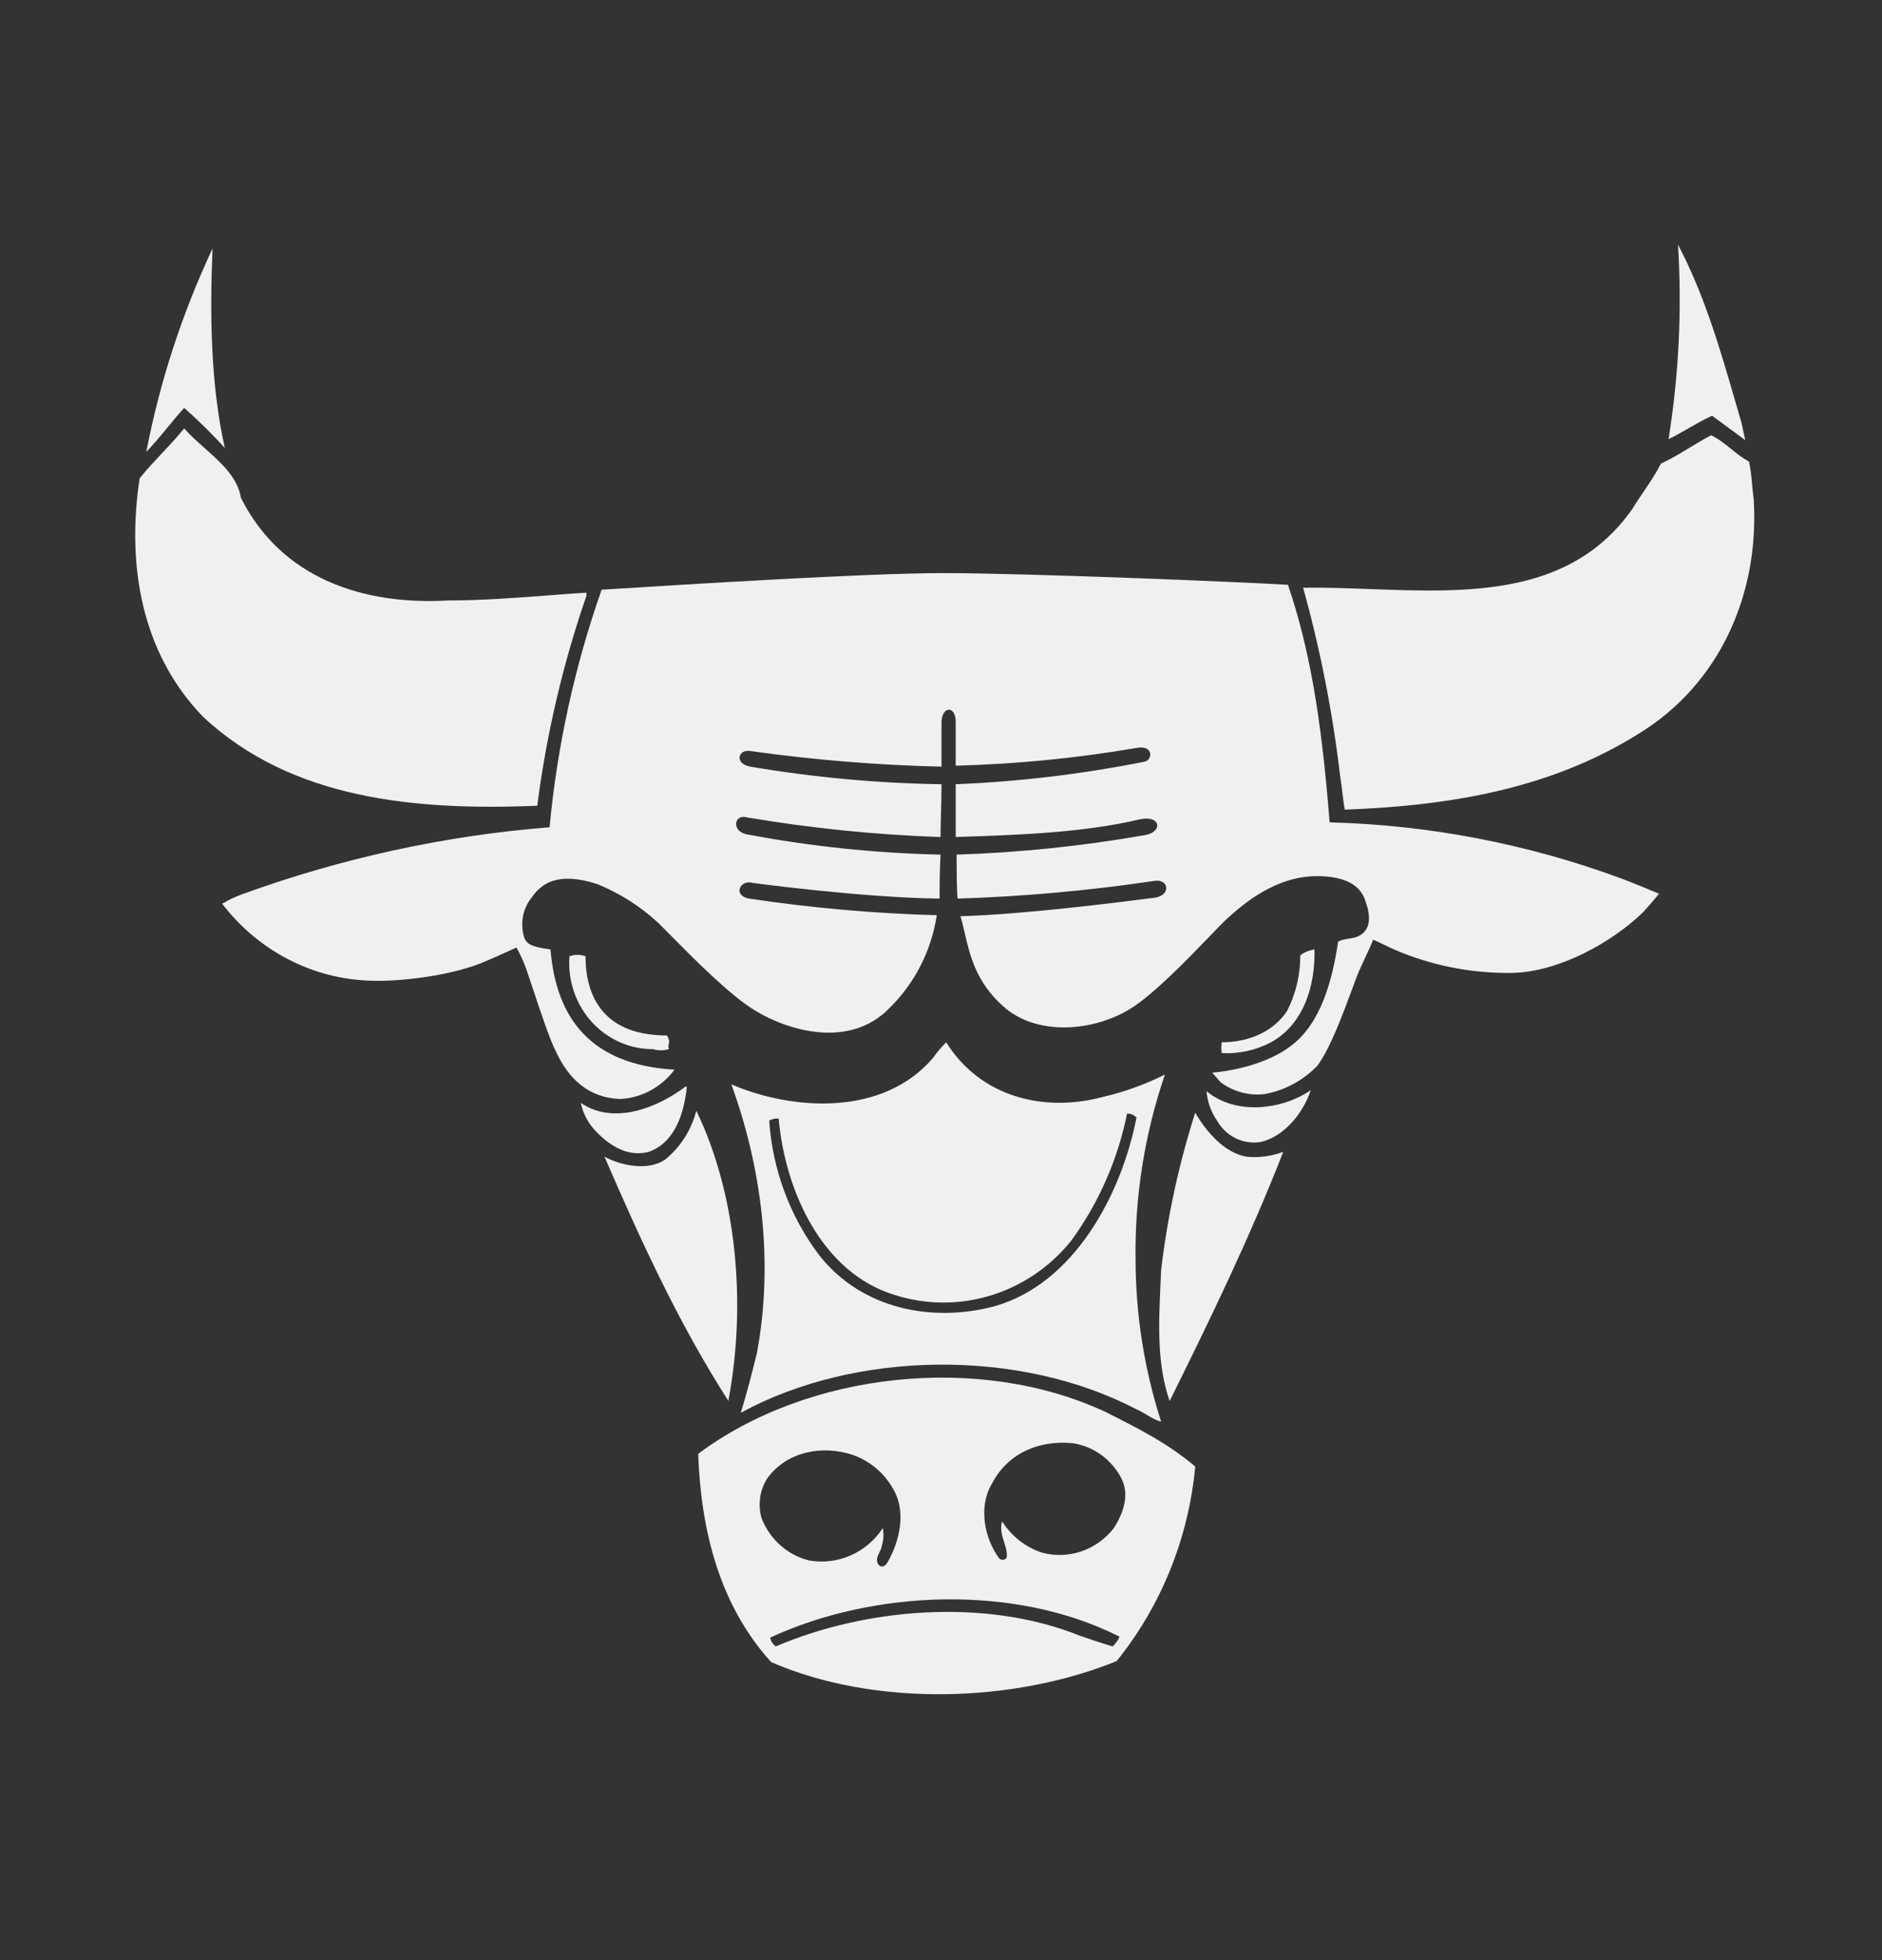 <svg width="49" height="51" viewBox="0 0 49 51" fill="none" xmlns="http://www.w3.org/2000/svg">
<rect x="0" y="0" width="49" height="51" fill="#333333" stroke="none"/>
<path d="M7.037 20.253C8.826 21.115 10.637 21.262 11.311 21.317C11.334 21.318 11.355 21.32 11.376 21.322H11.4C11.539 21.343 11.679 21.351 11.819 21.347C12.026 21.34 12.232 21.357 12.435 21.398C12.435 21.398 12.435 21.398 12.435 21.398C12.232 21.357 12.026 21.34 11.819 21.347C11.679 21.351 11.539 21.343 11.4 21.322H11.376C11.355 21.32 11.334 21.318 11.311 21.317C10.637 21.262 8.826 21.115 7.037 20.253Z" fill="#F0F0F0"/>
<path d="M31.309 35.458C31.387 35.295 31.463 35.133 31.538 34.981C31.538 34.981 31.538 34.981 31.538 34.981C31.463 35.133 31.387 35.295 31.309 35.458Z" fill="#F0F0F0"/>
<path d="M45.34 10.995L45.439 11.453L44.576 10.817C44.362 10.914 44.156 11.033 43.952 11.15C43.781 11.248 43.611 11.346 43.442 11.427C43.711 9.755 43.794 8.057 43.689 6.366C44.377 7.672 44.786 9.082 45.202 10.52C45.248 10.678 45.294 10.836 45.34 10.995Z" fill="#F0F0F0"/>
<path d="M34.126 28.367C33.928 28.978 33.411 29.588 32.819 29.715C32.597 29.751 32.371 29.716 32.168 29.617C31.966 29.517 31.798 29.356 31.685 29.156C31.53 28.931 31.437 28.668 31.414 28.393C32.178 29.029 33.386 28.876 34.126 28.367Z" fill="#F0F0F0"/>
<path d="M33.411 29.97C33.104 30.087 32.775 30.13 32.449 30.097C31.883 29.995 31.414 29.461 31.119 28.952C30.693 30.284 30.396 31.656 30.231 33.047C30.226 33.166 30.221 33.285 30.215 33.403L30.215 33.404C30.167 34.471 30.12 35.494 30.453 36.456C31.513 34.319 32.548 32.183 33.411 29.97Z" fill="#F0F0F0"/>
<path d="M42.185 22.848C39.754 21.954 37.199 21.464 34.618 21.398C34.397 18.575 34.076 16.82 33.534 15.217C32.277 15.141 26.706 14.912 24.538 14.912C22.561 14.912 17.734 15.215 16.027 15.322L16.026 15.322C15.882 15.331 15.76 15.338 15.664 15.344C14.962 17.338 14.507 19.414 14.309 21.525C11.567 21.744 8.866 22.334 6.273 23.28C6.058 23.36 5.919 23.439 5.845 23.482C5.801 23.507 5.78 23.519 5.78 23.509C6.246 24.12 6.836 24.616 7.51 24.964C8.183 25.311 8.922 25.501 9.675 25.519C10.414 25.544 11.819 25.391 12.707 24.985C12.953 24.883 13.446 24.654 13.446 24.654C13.542 24.825 13.625 25.003 13.692 25.188C13.756 25.371 13.824 25.576 13.894 25.786C14.097 26.395 14.316 27.054 14.481 27.375C14.802 28.062 15.319 28.571 16.157 28.596C16.431 28.581 16.698 28.504 16.94 28.372C17.183 28.241 17.395 28.057 17.562 27.833C15.393 27.706 14.481 26.511 14.333 24.705C13.816 24.628 13.668 24.578 13.618 24.272C13.587 24.112 13.59 23.947 13.628 23.788C13.667 23.63 13.739 23.482 13.84 23.357C14.087 23 14.506 22.67 15.541 23C16.13 23.237 16.673 23.582 17.143 24.018C17.224 24.097 17.333 24.207 17.463 24.339C18.046 24.929 19.037 25.933 19.682 26.307C20.52 26.816 22.122 27.299 23.157 26.231C23.816 25.588 24.249 24.738 24.39 23.814C22.756 23.769 21.127 23.624 19.509 23.382C19.066 23.306 19.263 22.873 19.608 22.975C19.608 22.975 22.442 23.357 24.463 23.382C24.463 23.128 24.463 22.721 24.488 22.237C22.785 22.2 21.087 22.022 19.411 21.703C19.041 21.602 19.115 21.169 19.46 21.271C21.124 21.552 22.803 21.722 24.488 21.78C24.488 21.615 24.493 21.413 24.499 21.195C24.506 20.941 24.513 20.666 24.513 20.406C22.845 20.381 21.18 20.227 19.534 19.948C19.115 19.872 19.213 19.49 19.534 19.541C21.185 19.774 22.847 19.91 24.513 19.948V18.804C24.513 18.371 24.883 18.346 24.883 18.778V19.923C26.452 19.883 28.017 19.73 29.566 19.465C30.059 19.363 30.009 19.796 29.788 19.821C28.169 20.143 26.529 20.339 24.883 20.406V21.78L25.01 21.775C26.486 21.726 28.203 21.668 29.664 21.322C30.231 21.195 30.28 21.652 29.812 21.729C28.19 22.014 26.552 22.184 24.907 22.237C24.907 22.619 24.907 23.102 24.932 23.382C26.64 23.328 28.343 23.175 30.034 22.924C30.428 22.848 30.502 23.28 30.083 23.357C30.04 23.362 29.97 23.371 29.879 23.382C29.087 23.483 26.64 23.794 25.006 23.84C25.047 23.974 25.081 24.119 25.117 24.274C25.251 24.855 25.414 25.557 26.115 26.18C26.953 26.943 28.407 26.867 29.418 26.256C30.031 25.881 30.926 24.952 31.503 24.354C31.669 24.182 31.808 24.038 31.907 23.942C31.921 23.929 31.935 23.916 31.95 23.903C32.343 23.55 33.208 22.773 34.347 22.797C35.367 22.819 35.508 23.295 35.578 23.53C35.587 23.562 35.596 23.59 35.604 23.611C35.654 23.814 35.703 24.145 35.432 24.323C35.326 24.392 35.219 24.409 35.113 24.425C35.022 24.44 34.931 24.454 34.84 24.501C34.692 25.493 34.397 26.612 33.633 27.197C32.819 27.833 31.562 27.91 31.562 27.91C31.562 27.91 31.735 28.113 31.784 28.164C32.113 28.406 32.516 28.514 32.918 28.469C33.441 28.377 33.923 28.119 34.298 27.732C34.631 27.281 34.946 26.432 35.199 25.75C35.246 25.623 35.291 25.503 35.333 25.391C35.382 25.266 35.467 25.084 35.549 24.907C35.633 24.727 35.715 24.553 35.752 24.45C35.853 24.492 35.93 24.53 36.015 24.572C36.138 24.632 36.279 24.701 36.541 24.806C37.447 25.158 38.408 25.33 39.376 25.315C40.583 25.29 41.964 24.527 42.777 23.738C42.9 23.611 43.196 23.255 43.196 23.255C43.196 23.255 42.407 22.924 42.185 22.848Z" fill="#F0F0F0"/>
<path d="M5.854 11.656C5.485 10.028 5.46 8.172 5.534 6.467C4.743 8.148 4.163 9.926 3.809 11.758C4.004 11.557 4.183 11.339 4.364 11.12C4.504 10.95 4.644 10.779 4.795 10.613C5.166 10.941 5.52 11.289 5.854 11.656Z" fill="#F0F0F0"/>
<path fill-rule="evenodd" clip-rule="evenodd" d="M24.636 27.121C25.523 28.545 27.175 28.952 28.703 28.545C29.265 28.416 29.811 28.219 30.33 27.96C29.799 29.512 29.541 31.148 29.566 32.793C29.57 34.22 29.795 35.636 30.231 36.99C30.104 36.961 29.985 36.89 29.86 36.816L29.86 36.815L29.86 36.815C29.767 36.76 29.671 36.703 29.566 36.659C26.534 35.082 22.27 35.133 19.288 36.761C19.435 36.278 19.583 35.718 19.706 35.209C20.15 32.844 19.83 30.377 19.041 28.215C20.643 28.901 22.985 29.054 24.291 27.528C24.393 27.382 24.509 27.245 24.636 27.121ZM25.893 33.989C27.963 33.404 29.196 31.089 29.59 29.08C29.559 29.045 29.52 29.018 29.478 29.001C29.435 28.983 29.39 28.975 29.344 28.978C29.101 30.177 28.604 31.306 27.89 32.284C27.34 32.967 26.605 33.464 25.779 33.713C24.954 33.962 24.075 33.952 23.256 33.683C21.407 33.098 20.446 31.013 20.273 29.105C20.188 29.097 20.103 29.115 20.027 29.156C20.113 30.434 20.568 31.657 21.333 32.666C22.442 34.065 24.266 34.421 25.893 33.989Z" fill="#F0F0F0"/>
<path d="M16.897 29.97C17.587 29.715 17.809 28.952 17.883 28.291L17.858 28.266C17.119 28.825 15.985 29.283 15.122 28.698C15.176 28.954 15.295 29.191 15.467 29.385C15.837 29.792 16.33 30.122 16.897 29.97Z" fill="#F0F0F0"/>
<path d="M18.967 36.43V36.456C17.661 34.421 16.675 32.259 15.738 30.097C16.157 30.326 16.872 30.479 17.316 30.173C17.714 29.852 17.999 29.405 18.129 28.901C19.189 31.089 19.435 33.938 18.967 36.43Z" fill="#F0F0F0"/>
<path fill-rule="evenodd" clip-rule="evenodd" d="M29.073 43.222C30.233 41.786 30.947 40.021 31.119 38.16C30.404 37.55 29.59 37.143 28.777 36.736C25.499 35.209 21.038 35.693 18.178 37.829C18.252 39.864 18.745 41.772 20.076 43.247C22.763 44.417 26.386 44.315 29.073 43.222ZM29.196 38.465C29.418 38.898 29.245 39.381 28.999 39.762C28.78 40.044 28.486 40.254 28.153 40.367C27.821 40.48 27.464 40.491 27.125 40.398C26.7 40.258 26.334 39.971 26.09 39.584C26.035 39.784 26.088 39.952 26.141 40.119C26.183 40.25 26.224 40.38 26.213 40.526C26.203 40.542 26.189 40.556 26.174 40.566C26.157 40.576 26.139 40.583 26.121 40.585C26.102 40.588 26.083 40.586 26.065 40.58C26.047 40.574 26.03 40.564 26.016 40.551C25.622 40.017 25.474 39.203 25.819 38.618C26.238 37.804 27.052 37.473 27.914 37.55C28.183 37.587 28.439 37.69 28.662 37.849C28.884 38.008 29.067 38.219 29.196 38.465ZM23.108 40.653C23.428 40.093 23.601 39.33 23.256 38.745C23.02 38.324 22.643 38.008 22.196 37.855C21.432 37.6 20.495 37.753 19.978 38.465C19.88 38.617 19.817 38.789 19.791 38.97C19.765 39.15 19.779 39.334 19.83 39.508C19.936 39.778 20.104 40.019 20.318 40.209C20.532 40.399 20.787 40.534 21.062 40.602C21.427 40.667 21.802 40.623 22.143 40.474C22.484 40.325 22.776 40.078 22.985 39.762C23.013 39.915 23.005 40.072 22.96 40.22C22.952 40.281 22.923 40.339 22.895 40.396C22.841 40.505 22.789 40.612 22.886 40.729C22.985 40.805 23.059 40.729 23.108 40.653ZM29.044 42.755L29.044 42.755C29.025 42.777 29.003 42.803 28.974 42.84C28.703 42.764 28.407 42.662 28.111 42.56C25.647 41.568 22.516 41.848 20.199 42.84C20.123 42.786 20.07 42.704 20.052 42.611C22.738 41.365 26.435 41.212 29.147 42.586C29.112 42.676 29.089 42.702 29.044 42.755Z" fill="#F0F0F0"/>
<path d="M6.273 12.954C7.333 15.065 9.478 15.751 11.671 15.624C12.529 15.624 13.374 15.56 14.224 15.496C14.571 15.469 14.919 15.443 15.27 15.421V15.497C14.658 17.268 14.228 19.101 13.988 20.966C10.833 21.093 7.604 20.813 5.287 18.651C3.685 16.998 3.291 14.709 3.636 12.445C3.821 12.216 4.018 12.006 4.215 11.796C4.412 11.586 4.61 11.377 4.795 11.148C4.952 11.326 5.14 11.492 5.327 11.659C5.756 12.04 6.188 12.423 6.273 12.954Z" fill="#F0F0F0"/>
<path d="M45.619 12.612C45.6 12.41 45.583 12.216 45.538 12.012C45.364 11.917 45.217 11.799 45.072 11.682C44.909 11.55 44.747 11.42 44.552 11.326C44.357 11.426 44.167 11.541 43.978 11.656C43.736 11.803 43.494 11.949 43.245 12.063C43.11 12.326 42.958 12.551 42.803 12.779C42.703 12.926 42.602 13.074 42.506 13.233C40.909 15.519 38.231 15.421 35.686 15.328C35.087 15.306 34.496 15.284 33.928 15.293C34.374 16.892 34.695 18.526 34.89 20.177C34.913 20.311 34.931 20.462 34.949 20.612C34.968 20.774 34.987 20.935 35.013 21.067C37.798 20.966 40.411 20.508 42.678 19.083C44.749 17.812 45.809 15.497 45.661 13.004C45.642 12.868 45.63 12.738 45.619 12.612L45.619 12.612Z" fill="#F0F0F0"/>
<path d="M34.224 24.705C34.249 25.671 33.928 26.663 33.09 27.121C32.695 27.33 32.252 27.427 31.809 27.401C31.796 27.308 31.796 27.214 31.809 27.121C32.474 27.121 33.14 26.867 33.509 26.307C33.739 25.861 33.857 25.363 33.854 24.857C33.964 24.776 34.091 24.724 34.224 24.705Z" fill="#F0F0F0"/>
<path d="M16.995 27.299C17.132 27.339 17.277 27.339 17.414 27.299C17.394 27.248 17.403 27.213 17.411 27.176C17.424 27.122 17.438 27.064 17.365 26.943C15.59 26.943 15.245 25.773 15.245 24.883C15.11 24.832 14.961 24.832 14.826 24.883C14.803 25.191 14.842 25.501 14.94 25.794C15.039 26.086 15.195 26.354 15.398 26.581C15.602 26.808 15.849 26.989 16.124 27.112C16.399 27.236 16.695 27.299 16.995 27.299Z" fill="#F0F0F0"/>
</svg>
